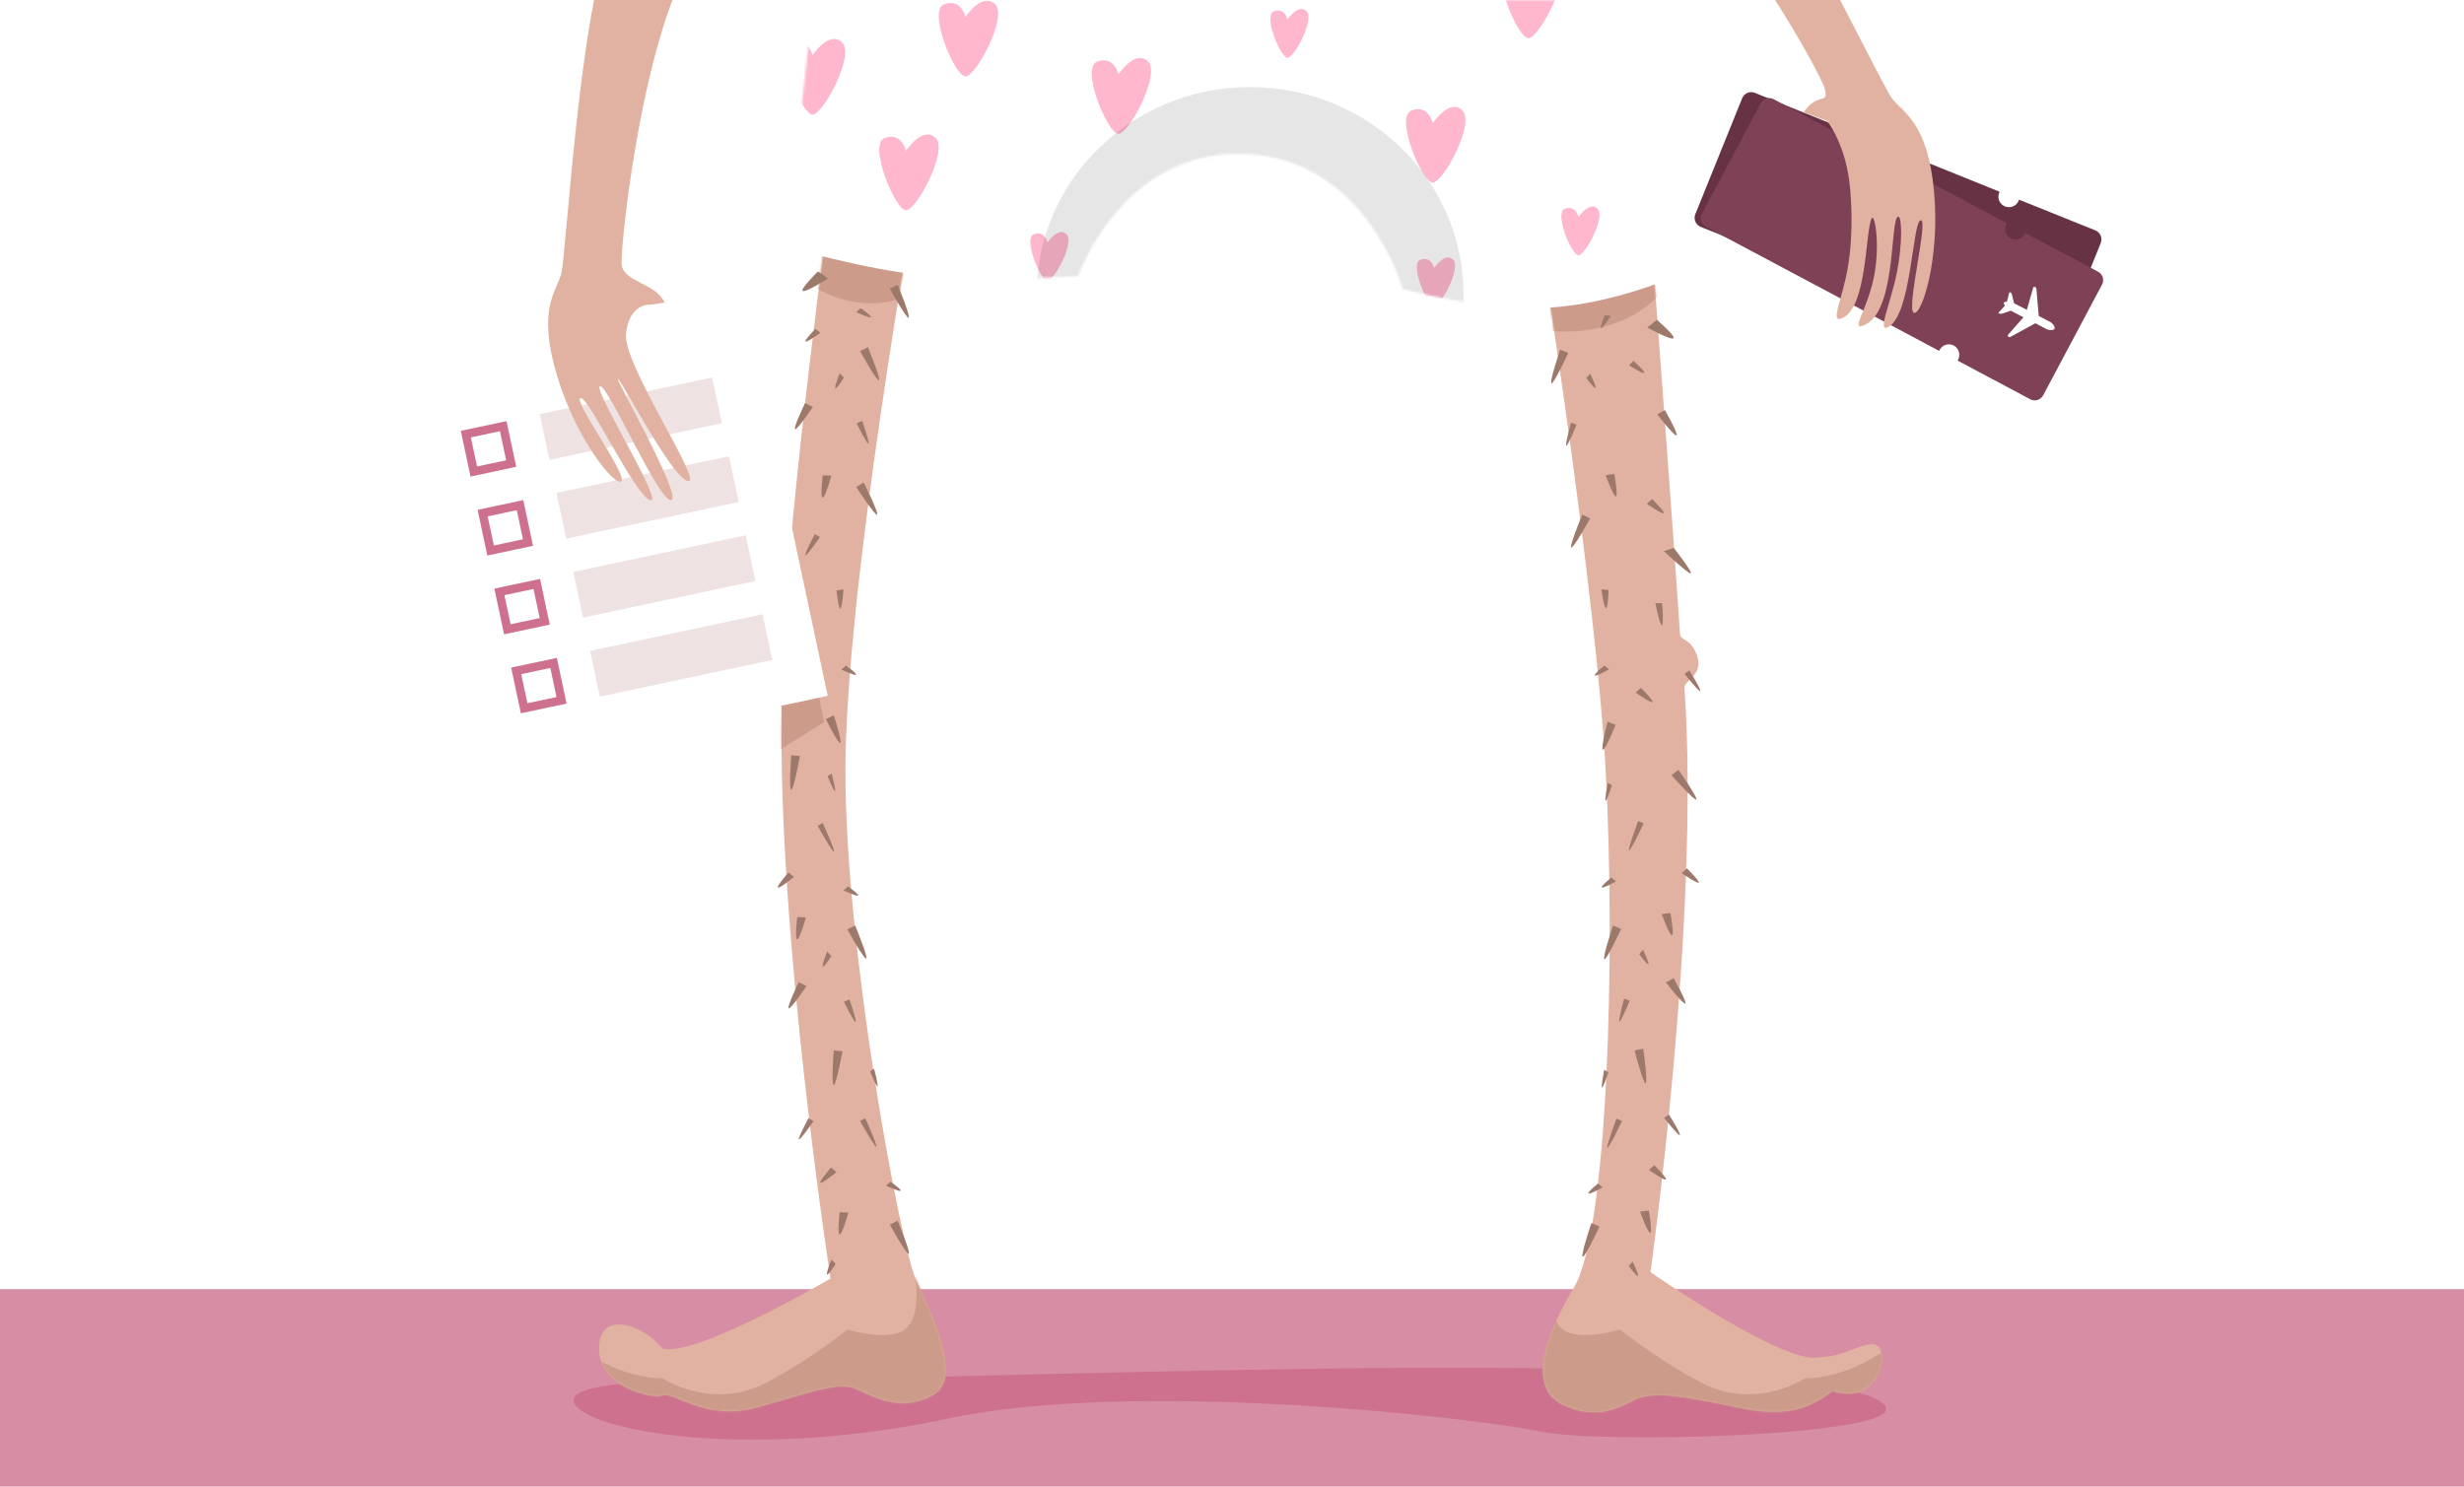 <?xml version="1.0" encoding="utf-8"?>
<!-- Generator: Adobe Illustrator 22.1.0, SVG Export Plug-In . SVG Version: 6.00 Build 0)  -->
<svg version="1.1" id="Layer_1" xmlns="http://www.w3.org/2000/svg" xmlns:xlink="http://www.w3.org/1999/xlink" x="0px" y="0px"
	 width="1160px" height="700px" viewBox="0 0 1160 700" style="enable-background:new 0 0 1160 700;" xml:space="preserve">
<style type="text/css">
	.st0{fill:#D78DA4;}
	.st1{fill:#CD718E;}
	.st2{fill:#E1B2A1;}
	.st3{fill:#FFFFFF;filter:url(#Adobe_OpacityMaskFilter);}
	.st4{mask:url(#mask0_201_155_1_);}
	.st5{fill:#CC9B8A;}
	.st6{fill:#9D796C;}
	.st7{fill:#FFFFFF;}
	.st8{fill:none;stroke:#CD718E;stroke-width:4;}
	.st9{fill:#EFE2E2;}
	.st10{fill:#FFFFFF;filter:url(#Adobe_OpacityMaskFilter_1_);}
	.st11{mask:url(#mask1_201_155_1_);}
	.st12{fill:#FFFFFF;filter:url(#Adobe_OpacityMaskFilter_2_);}
	.st13{mask:url(#mask2_201_155_1_);}
	.st14{fill:#FFB7CD;}
	.st15{fill-opacity:0.1;}
	.st16{fill:#663244;}
	.st17{fill:#7F4156;}
</style>
<rect x="-100" y="607" class="st0" width="1440" height="103"/>
<path class="st1" d="M358.8,650c-32.8,0-98.5-1-87.6,12c10.9,13,85.8,25,174.8,6s249.8-0.2,279,6s166.6,2,162.9-11
	c-3.6-13-93.5-19-204.4-19C572.8,644,391.6,650,358.8,650z"/>
<path class="st2" d="M391,93c0,0-19.9,146.7-22.3,214c-0.2,4.7-8.7,3-8.7,12s8.1,10,8,14c-2,108,23,269,23,269s-63,37-79,33
	c-10-12-30-18-30,0s25,24,30,22s20,12,43,6s39-13,48-9s21,11,36,3s-1-39-8-55s-33-153-33-239s33-270,33-270H391z"/>
<defs>
	<filter id="Adobe_OpacityMaskFilter" filterUnits="userSpaceOnUse" x="265" y="79" width="211.7" height="599.2">
		<feColorMatrix  type="matrix" values="1 0 0 0 0  0 1 0 0 0  0 0 1 0 0  0 0 0 1 0"/>
	</filter>
</defs>
<mask maskUnits="userSpaceOnUse" x="265" y="79" width="211.7" height="599.2" id="mask0_201_155_1_">
	<path class="st3" d="M391,93c0,0-19.9,146.7-22.3,214c-0.2,4.7-8.7,3-8.7,12s8.1,10,8,14c-2,108,23,269,23,269s-63,37-79,33
		c-10-12-30-18-30,0s25,24,30,22s20,12,43,6s39-13,48-9s21,11,36,3s-1-39-8-55s-33-153-33-239s33-270,33-270H391z"/>
</mask>
<g class="st4">
	<path class="st5" d="M377,79h58c0,0,23,45-5,59s-53-7-53-7V79z"/>
	<path class="st5" d="M345,222l24,26l19,92l-48,30L345,222z"/>
	<path class="st5" d="M265.9,626c4,10,27,23,46,23c8,5,28,13,49,2s38.1-25,38.1-25s19,6,27,0s5-25,5-25s13.1-4.8,14-4
		c12.8,12.5-0.9,25.9,15.9,29c27,5,16,34-8,41s-109,17-146,7S261.9,616,265.9,626z"/>
</g>
<path class="st6" d="M376,462.5c0,0-5.7,11.8-4.7,12.3c1,0.5,8.4-10.5,8.4-10.5L376,462.5z"/>
<path class="st6" d="M379,189.8c0,0-5.7,11.8-4.7,12.3s8.4-10.5,8.4-10.5L379,189.8z"/>
<path class="st6" d="M388.8,338.6c0,0,5.8,11.8,6.8,11.2c1-0.5-3.1-13-3.1-13L388.8,338.6z"/>
<path class="st6" d="M392.5,494.6c0,0-1.2,16.2,0,16.3c1.2,0.1,4.1-15.9,4.1-15.9L392.5,494.6z"/>
<path class="st6" d="M403.1,229.3c0,0,8.8,13.6,9.8,13c1-0.6-6.3-15.1-6.3-15.1L403.1,229.3z"/>
<path class="st6" d="M372.5,355.6c0,0-1.2,16.2,0,16.3c1.2,0.1,4.1-15.9,4.1-15.9L372.5,355.6z"/>
<path class="st6" d="M418.9,576.6c0,0,7.8,14.2,8.9,13.7c1-0.5-5.2-15.5-5.2-15.5L418.9,576.6z"/>
<path class="st6" d="M418.9,135.9c0,0,7.8,14.2,8.9,13.7c1-0.5-5.2-15.5-5.2-15.5L418.9,135.9z"/>
<path class="st6" d="M398.9,437.6c0,0,7.8,14.2,8.9,13.7c1-0.5-5.2-15.5-5.2-15.5L398.9,437.6z"/>
<path class="st6" d="M404.9,165.3c0,0,7.8,14.2,8.9,13.7c1-0.5-5.2-15.5-5.2-15.5L404.9,165.3z"/>
<path class="st6" d="M395.3,570.8c0,0-1.2,10.5,0,10.5c1.2,0.1,4.1-10.3,4.1-10.3L395.3,570.8z"/>
<path class="st6" d="M387.3,223.8c0,0-1.2,10.5,0,10.5c1.2,0.1,4.1-10.3,4.1-10.3L387.3,223.8z"/>
<path class="st6" d="M375.3,431.8c0,0-1.2,10.5,0,10.5c1.2,0.1,4.1-10.3,4.1-10.3L375.3,431.8z"/>
<path class="st6" d="M383.9,154.8c0,0-5.3,5.5-4.7,6c0.6,0.6,7-4.1,7-4.1L383.9,154.8z"/>
<path class="st6" d="M391.2,549.8c0,0-5.7,6.5-5,7.1c0.8,0.6,7.6-5,7.6-5L391.2,549.8z"/>
<path class="st6" d="M393.8,278c0,0,0.9,8.6,1.8,8.5c0.9-0.1,1.5-9,1.5-9L393.8,278z"/>
<path class="st6" d="M371.2,410.8c0,0-5.7,6.5-5,7.1c0.8,0.6,7.6-5,7.6-5L371.2,410.8z"/>
<path class="st6" d="M385.1,127.8c0,0-8.5,8.3-7.2,9.2c1.3,0.9,11.9-5.9,11.9-5.9L385.1,127.8z"/>
<path class="st6" d="M380.6,526.5c0,0-5.1,9.6-4.5,10c0.7,0.4,6.9-8.6,6.9-8.6L380.6,526.5z"/>
<path class="st6" d="M383.6,251.5c0,0-5.1,9.6-4.5,10c0.7,0.4,6.9-8.6,6.9-8.6L383.6,251.5z"/>
<path class="st6" d="M397.3,471.7c0,0,4.8,9.8,5.5,9.5c0.7-0.3-2.9-10.6-2.9-10.6L397.3,471.7z"/>
<path class="st6" d="M403.3,199.3c0,0,4.8,9.8,5.5,9.5c0.7-0.3-2.9-10.6-2.9-10.6L403.3,199.3z"/>
<path class="st6" d="M391.4,593.1c0,0-2.7,6.6-2,7c0.7,0.4,4-5,4-5L391.4,593.1z"/>
<path class="st6" d="M389.4,448.1c0,0-2.7,6.6-2,7c0.7,0.4,4-5,4-5L389.4,448.1z"/>
<path class="st6" d="M395.3,175.8c0,0-2.7,6.6-2,7c0.7,0.4,4-5,4-5L395.3,175.8z"/>
<path class="st6" d="M417.1,558.3c0,0,6.5,3,6.9,2.4c0.4-0.7-4.8-4.3-4.8-4.3L417.1,558.3z"/>
<path class="st6" d="M396.1,315.3c0,0,6.5,3,6.9,2.4c0.4-0.7-4.8-4.3-4.8-4.3L396.1,315.3z"/>
<path class="st6" d="M397.1,419.3c0,0,6.5,3,6.9,2.4c0.4-0.7-4.8-4.3-4.8-4.3L397.1,419.3z"/>
<path class="st6" d="M403.1,147c0,0,6.5,3,6.9,2.4c0.4-0.7-4.8-4.3-4.8-4.3L403.1,147z"/>
<path class="st6" d="M404.9,527.8c0,0,7,12.6,7.7,12.2c0.7-0.4-5.3-13.5-5.3-13.5L404.9,527.8z"/>
<path class="st6" d="M384.9,388.8c0,0,7,12.6,7.7,12.2c0.7-0.4-5.3-13.5-5.3-13.5L384.9,388.8z"/>
<path class="st6" d="M409.6,504.5c0,0,3,7.4,3.5,7c0.5-0.4-1.6-8.3-1.6-8.3L409.6,504.5z"/>
<path class="st6" d="M389.6,365.5c0,0,3,7.4,3.5,7c0.5-0.4-1.6-8.3-1.6-8.3L389.6,365.5z"/>
<rect x="207.4" y="148.8" transform="matrix(0.978 -0.208 0.208 0.978 -45.221 65.528)" class="st7" width="163.5" height="198.1"/>
<rect x="221" y="202.4" transform="matrix(0.978 -0.208 0.208 0.978 -38.928 52.434)" class="st8" width="18" height="18"/>
<rect x="255.5" y="186.2" transform="matrix(0.978 -0.208 0.208 0.978 -34.503 66.054)" class="st9" width="83" height="22"/>
<rect x="228.9" y="239.6" transform="matrix(0.978 -0.208 0.208 0.978 -46.483 54.889)" class="st8" width="18" height="18"/>
<rect x="263.4" y="223.3" transform="matrix(0.978 -0.208 0.208 0.978 -42.058 68.509)" class="st9" width="83" height="22"/>
<rect x="236.8" y="276.7" transform="matrix(0.978 -0.208 0.208 0.978 -54.038 57.344)" class="st8" width="18" height="18"/>
<rect x="271.3" y="260.5" transform="matrix(0.978 -0.208 0.208 0.978 -49.613 70.964)" class="st9" width="83" height="22"/>
<rect x="244.7" y="313.9" transform="matrix(0.978 -0.208 0.208 0.978 -61.594 59.799)" class="st8" width="18" height="18"/>
<rect x="279.2" y="297.7" transform="matrix(0.978 -0.208 0.208 0.978 -57.169 73.419)" class="st9" width="83" height="22"/>
<path class="st2" d="M777,107c0,0,9.4,124.3,13.9,191.4c0.2,3.7,5.1,1.6,8.1,10.6s-6.3,11.4-6,15c7.6,107.7-16,275-16,275
	s64.2,44.8,80,40c13,0,24-10.4,28-4s-3,26.6-22.3,19.9c-8.7,6.6-19.3,13-42.6,8.2c-23.3-4.8-41.3-8.6-50.1-4.2s-18.7,9.8-34.1,2.6
	c-15.4-7.2-10.9-28.6,5.1-55.3c16-26.7,19.5-156,15-241.9S725,112,725,112L777,107z"/>
<defs>
	<filter id="Adobe_OpacityMaskFilter_1_" filterUnits="userSpaceOnUse" x="685" y="90" width="211.7" height="588.2">
		<feColorMatrix  type="matrix" values="1 0 0 0 0  0 1 0 0 0  0 0 1 0 0  0 0 0 1 0"/>
	</filter>
</defs>
<mask maskUnits="userSpaceOnUse" x="685" y="90" width="211.7" height="588.2" id="mask1_201_155_1_">
	<path class="st10" d="M777,107c0,0,9.4,124.3,13.9,191.4c0.2,3.7,5.1,1.6,8.1,10.6s-6.3,11.4-6,15c7.6,107.7-16,275-16,275
		s64.2,44.8,80,40c13,0,24-10.4,28-4s-3,26.6-22.3,19.9c-8.7,6.6-19.3,13-42.6,8.2c-23.3-4.8-41.3-8.6-50.1-4.2s-18.7,9.8-34.1,2.6
		c-15.4-7.2-10.9-28.6,5.1-55.3c16-26.7,19.5-156,15-241.9S725,112,725,112L777,107z"/>
</mask>
<g class="st11">
	<path class="st5" d="M718,90h58c0,0,32,19,7,47s-65,17-65,17V90z"/>
	<path class="st5" d="M895.8,626c-4,10-27,23-46,23c-8,5-28,13-49,2s-38.1-25-38.1-25s-19,6-27,0s-5-25-5-25s-13.1-4.8-14-4
		c-12.8,12.5,0.9,25.9-15.9,29c-27,5-16,34,8,41s109,17,146,7S899.8,616,895.8,626z"/>
</g>
<path class="st6" d="M787.9,460.6c0,0,6.5,11.4,5.5,11.9c-1,0.6-9.1-9.9-9.1-9.9L787.9,460.6z"/>
<path class="st6" d="M783.8,193.1c0,0,6.5,11.4,5.5,11.9c-1,0.6-9.1-9.9-9.1-9.9L783.8,193.1z"/>
<path class="st6" d="M760.6,341.3c0,0-4.9,12.1-6,11.7c-1.1-0.4,2.2-13.2,2.2-13.2L760.6,341.3z"/>
<path class="st6" d="M773.6,493.8c0,0,2.3,16.1,1.1,16.3c-1.1,0.2-5.2-15.5-5.2-15.5L773.6,493.8z"/>
<path class="st6" d="M748.6,244.1c0,0-7.8,14.2-8.9,13.7c-1-0.5,5.2-15.5,5.2-15.5L748.6,244.1z"/>
<path class="st6" d="M790.2,362.5c0,0,9.3,13.3,8.4,14c-0.9,0.7-11.7-11.5-11.7-11.5L790.2,362.5z"/>
<path class="st6" d="M753,577.5c0,0-6.8,14.7-7.9,14.3c-1.1-0.5,4.1-15.9,4.1-15.9L753,577.5z"/>
<path class="st6" d="M788,258c0,0,9.1,11.6,8,12s-12.7-10.5-12.7-10.5L788,258z"/>
<path class="st6" d="M763.2,437.4c0,0-6.8,14.7-7.9,14.3c-1.1-0.5,4.1-15.9,4.1-15.9L763.2,437.4z"/>
<path class="st6" d="M738.3,166.2c0,0-6.8,14.7-7.9,14.3c-1.1-0.5,4.1-15.9,4.1-15.9L738.3,166.2z"/>
<path class="st6" d="M776.2,570c0,0,1.9,10.4,0.7,10.5c-1.2,0.1-4.8-10-4.8-10L776.2,570z"/>
<path class="st6" d="M760,223.2c0,0,1.9,10.4,0.7,10.5c-1.2,0.1-4.8-10-4.8-10L760,223.2z"/>
<path class="st6" d="M786.4,429.9c0,0,1.9,10.4,0.7,10.5c-1.2,0.1-4.8-10-4.8-10L786.4,429.9z"/>
<path class="st6" d="M769,169.9c0,0,5.7,5.1,5.1,5.7c-0.6,0.6-7.2-3.6-7.2-3.6L769,169.9z"/>
<path class="st6" d="M778.8,548.7c0,0,6.2,6.1,5.5,6.7c-0.7,0.6-8-4.5-8-4.5L778.8,548.7z"/>
<path class="st6" d="M757.3,277.8c0,0-0.3,8.7-1.2,8.6c-1-0.1-2.2-8.9-2.2-8.9L757.3,277.8z"/>
<path class="st6" d="M794.2,408.9c0,0,6.2,6.1,5.5,6.7c-0.7,0.6-8-4.5-8-4.5L794.2,408.9z"/>
<path class="st6" d="M772.5,323.9c0,0,6.2,6.1,5.5,6.7c-0.7,0.6-8-4.5-8-4.5L772.5,323.9z"/>
<path class="st6" d="M782.5,284c0,0,0.8,10-0.1,10.4c-0.9,0.4-3.1-10.4-3.1-10.4L782.5,284z"/>
<path class="st6" d="M777.8,235c0,0,6.2,6.1,5.5,6.7c-0.7,0.6-8-4.5-8-4.5L777.8,235z"/>
<path class="st6" d="M780,150.6c0,0,9.1,7.7,7.8,8.7c-1.3,1-12.3-5.1-12.3-5.1L780,150.6z"/>
<path class="st6" d="M785.7,524.8c0,0,5.8,9.2,5.1,9.7c-0.6,0.4-7.4-8.1-7.4-8.1L785.7,524.8z"/>
<path class="st6" d="M795.3,315.7c0,0,5.8,9.2,5.1,9.7c-0.6,0.4-7.4-8.1-7.4-8.1L795.3,315.7z"/>
<path class="st6" d="M767.2,471.2c0,0-4.1,10.1-4.8,9.8c-0.7-0.3,2.2-10.8,2.2-10.8L767.2,471.2z"/>
<path class="st6" d="M742.2,200c0,0-4.1,10.1-4.8,9.8c-0.7-0.3,2.2-10.8,2.2-10.8L742.2,200z"/>
<path class="st6" d="M768.6,594c0,0,3.1,6.4,2.5,6.8c-0.6,0.4-4.3-4.7-4.3-4.7L768.6,594z"/>
<path class="st6" d="M773.5,447.2c0,0,3.1,6.4,2.5,6.8c-0.6,0.4-4.3-4.7-4.3-4.7L773.5,447.2z"/>
<path class="st6" d="M748.6,175.9c0,0,3.1,6.4,2.5,6.8c-0.6,0.4-4.3-4.7-4.3-4.7L748.6,175.9z"/>
<path class="st6" d="M754.5,559.1c0,0-6.2,3.5-6.7,2.8c-0.5-0.6,4.5-4.6,4.5-4.6L754.5,559.1z"/>
<path class="st6" d="M757.5,315.2c0,0-6.2,3.5-6.7,2.8c-0.5-0.6,4.5-4.6,4.5-4.6L757.5,315.2z"/>
<path class="st6" d="M760.8,415c0,0-6.2,3.5-6.7,2.8c-0.5-0.6,4.5-4.6,4.5-4.6L760.8,415z"/>
<path class="st6" d="M758.3,148.8c0,0-3.8,6-4.5,5.7c-0.7-0.3,1.7-6.2,1.7-6.2L758.3,148.8z"/>
<path class="st6" d="M763.6,527.8c0,0-6.1,13-6.9,12.7c-0.7-0.3,4.3-13.8,4.3-13.8L763.6,527.8z"/>
<path class="st6" d="M773.8,387.7c0,0-6.1,13-6.9,12.7c-0.7-0.3,4.3-13.8,4.3-13.8L773.8,387.7z"/>
<path class="st6" d="M757.2,504.9c0,0-2.5,7.6-3,7.2s1-8.4,1-8.4L757.2,504.9z"/>
<path class="st6" d="M758.9,369.8c0,0-2.5,7.6-3,7.2c-0.6-0.3,1-8.4,1-8.4L758.9,369.8z"/>
<path class="st2" d="M292.6-37.5c-18.9,19.7-25.8,158.5-28.5,166.9c-2.7,8.5-11.1,16.9-1.8,47.7s27.9,52.8,30.3,49.4
	c2.5-3.4-23.2-38.4-19.3-39.1c3.9-0.6,25.2,45.2,32.7,48.1c7.5,2.8-27.4-52.9-23.5-53.6c3.9-0.6,27.6,54.5,33.5,53.6
	s-28.7-61.4-24.9-56.9c3.7,4.4,25.7,47,32.9,47.9c7.2,0.9-31.1-55.3-29.3-69.6c1.8-14.4,11.3-13.4,11.3-13.4s0,0,6.9-1
	c-3.9-9-19-9.7-20.2-17.6c-1.2-7.9,12.5-134.1,43.4-156.4C336-31.5,311.5-57.1,292.6-37.5z"/>
<path class="st7" d="M383,0l-13,116c0,0,36.4,11,67.5,14s70.1,0,70.1,0s20.4-59.5,78.1-57.5s74.6,63.5,74.6,63.5s31.1,9,63,9
	c32,0,65.7-15,65.7-15L776,0H383z"/>
<defs>
	<filter id="Adobe_OpacityMaskFilter_2_" filterUnits="userSpaceOnUse" x="370" y="-17.7" width="442.9" height="254.1">
		<feColorMatrix  type="matrix" values="1 0 0 0 0  0 1 0 0 0  0 0 1 0 0  0 0 0 1 0"/>
	</filter>
</defs>
<mask maskUnits="userSpaceOnUse" x="370" y="-17.7" width="442.9" height="254.1" id="mask2_201_155_1_">
	<path class="st12" d="M383,0l-13,116c0,0,36.4,11,67.5,14s70.1,0,70.1,0s20.4-59.5,78.1-57.5s74.6,63.5,74.6,63.5s31.1,9,63,9
		c32,0,65.7-15,65.7-15L776,0H383z"/>
</mask>
<g class="st13">
	<path class="st14" d="M382.5,54c-5,0-18-31-10-34s10,6,10,6s8-12,14-6S387.5,54,382.5,54z"/>
	<path class="st14" d="M426.5,99c-5,0-18-31-10-34s10,6,10,6s8-12,14-6S431.5,99,426.5,99z"/>
	<path class="st14" d="M454.5,36c-5,0-18-31-10-34s10,6,10,6s8-12,14-6S459.5,36,454.5,36z"/>
	<path class="st14" d="M526.5,63c-5,0-18-31-10-34c8-3,10,6,10,6s8-12,14-6S531.5,63,526.5,63z"/>
	<path class="st14" d="M674.5,86c-5,0-18-31-10-34s10,6,10,6s8-12,14-6S679.5,86,674.5,86z"/>
	<path class="st14" d="M719.5,18c-5,0-18-31-10-34s10,6,10,6s8-12,14-6S724.5,18,719.5,18z"/>
	<path class="st14" d="M797.5,62c-5,0-18-31-10-34s10,6,10,6s8-12,14-6S802.5,62,797.5,62z"/>
	<path class="st14" d="M606.1,27.2c-3.2,0-11.6-20-6.4-21.9c5.2-1.9,6.4,3.9,6.4,3.9s5.2-7.7,9-3.9C619,9.2,609.3,27.2,606.1,27.2z"
		/>
	<path class="st14" d="M675.1,144.2c-3.2,0-11.6-20-6.4-21.9c5.2-1.9,6.4,3.9,6.4,3.9s5.2-7.7,9-3.9
		C688,126.2,678.3,144.2,675.1,144.2z"/>
	<path class="st14" d="M493.1,132.2c-3.2,0-11.6-20-6.4-21.9c5.2-1.9,6.4,3.9,6.4,3.9s5.2-7.7,9-3.9
		C506,114.2,496.3,132.2,493.1,132.2z"/>
	<path class="st14" d="M743.1,120.2c-3.2,0-11.6-20-6.4-21.9c5.2-1.9,6.4,3.9,6.4,3.9s5.2-7.7,9-3.9
		C756,102.2,746.3,120.2,743.1,120.2z"/>
	<ellipse class="st15" cx="588.5" cy="138.7" rx="100.5" ry="97.7"/>
</g>
<path class="st16" d="M950.4,94.4c-1,2.6-3.9,3.8-6.5,2.8c-2.5-1-3.8-3.9-2.7-6.5c0.1-0.1,0.1-0.3,0.2-0.4L826.1,43.7
	c-2.3-0.9-4.9,0.2-5.9,2.5l-22.1,54.7c-0.9,2.3,0.2,4.9,2.5,5.9l115.3,46.6c0-0.1,0.1-0.3,0.2-0.4c1-2.6,3.9-3.8,6.5-2.8
	c2.5,1,3.8,3.9,2.7,6.5c-0.1,0.1-0.1,0.3-0.2,0.4l35.9,14.5c2.3,0.9,4.9-0.2,5.9-2.5l22.1-54.7c0.9-2.3-0.2-4.9-2.5-5.9L950.5,94
	C950.5,94.1,950.4,94.3,950.4,94.4z"/>
<path class="st17" d="M953.3,110.1c-1.3,2.4-4.3,3.4-6.7,2.1c-2.4-1.3-3.3-4.3-2-6.7c0.1-0.1,0.1-0.3,0.2-0.4L835,46.7
	c-2.2-1.2-4.9-0.3-6.1,1.9l-27.7,52.1c-1.2,2.2-0.3,4.9,1.9,6.1l109.8,58.4c0.1-0.1,0.1-0.3,0.2-0.4c1.3-2.4,4.3-3.4,6.7-2.1
	c2.4,1.3,3.3,4.3,2,6.7c-0.1,0.1-0.1,0.3-0.2,0.4l34.2,18.2c2.2,1.2,4.9,0.3,6.1-1.9l27.7-52.1c1.2-2.2,0.3-4.9-1.9-6.1l-34.2-18.2
	C953.5,109.8,953.4,110,953.3,110.1z"/>
<path class="st7" d="M948.4,142.9c-0.1,0-0.1-0.1-0.2-0.1c-0.4-1.4-0.8-3-1-4.1c-0.1-0.5-0.3-0.8-0.8-1l-0.1,0
	c-0.2-0.1-0.4-0.1-0.4,0.1l-1.1,4.3c-0.7,0-1.2,0-1.4,0.3c0,0,0,0,0,0.1c0,0,0,0,0,0.1c-0.2,0.3,0.1,0.8,0.5,1.3l-3,3.3
	c-0.1,0.2,0,0.3,0.2,0.4c0,0,0.1,0,0.1,0c0.4,0.2,0.9,0.2,1.3,0.1c1.1-0.4,2.6-0.9,4.1-1.4c0.1,0.1,0.2,0.1,0.2,0.1l5.8,3l-7.3,8.3
	c-0.3,0.5-0.1,0.7,0.4,0.9l0.1,0.1c0.3,0.1,0.6,0.1,0.9-0.2l11.5-6.3l5.5,2.9c0.6,0.3,3.1,0.6,3.5-0.2c0,0,0,0,0-0.1c0,0,0,0,0-0.1
	c0.5-0.9-1.2-2.7-1.8-3l-5.6-2.9l-1.1-12.7c0-0.3-0.1-0.7-0.4-0.8l-0.1-0.1c-0.4-0.2-0.8-0.3-1,0.2l-3,10.5L948.4,142.9z"/>
<path class="st2" d="M801.9-97.5c24.9,11.2,83.3,137.3,89,144.1c5.7,6.9,16.6,11.5,19.6,43.5c3,32-6.1,59.4-9.6,57.1
	s7.2-44.4,3.3-43.5c-3.9,0.9-4.3,44.2-15.1,50.2c-5.8,3.2,1-10.7,4-26c2.6-13.3,2.3-26.3,0.5-25.9c-3.9,0.9-0.7,43.9-15.5,50.9
	c-7.6,3.6,0.6-5.9,4-22c3.2-15.2,0.5-30.9-1-28c-3,6-2,42.2-14,47c-5.9,2.4,0.5-9.3,3-25c2.6-16.2,1.5-34.7,0-43
	c-2.9-16.4-10-25-10-25s-3-1-11-4c7-10,11.8-3.2,10-11c-1.8-7.8-58.1-108.6-95-117.7C764-75.7,777.1-108.7,801.9-97.5z"/>
</svg>
